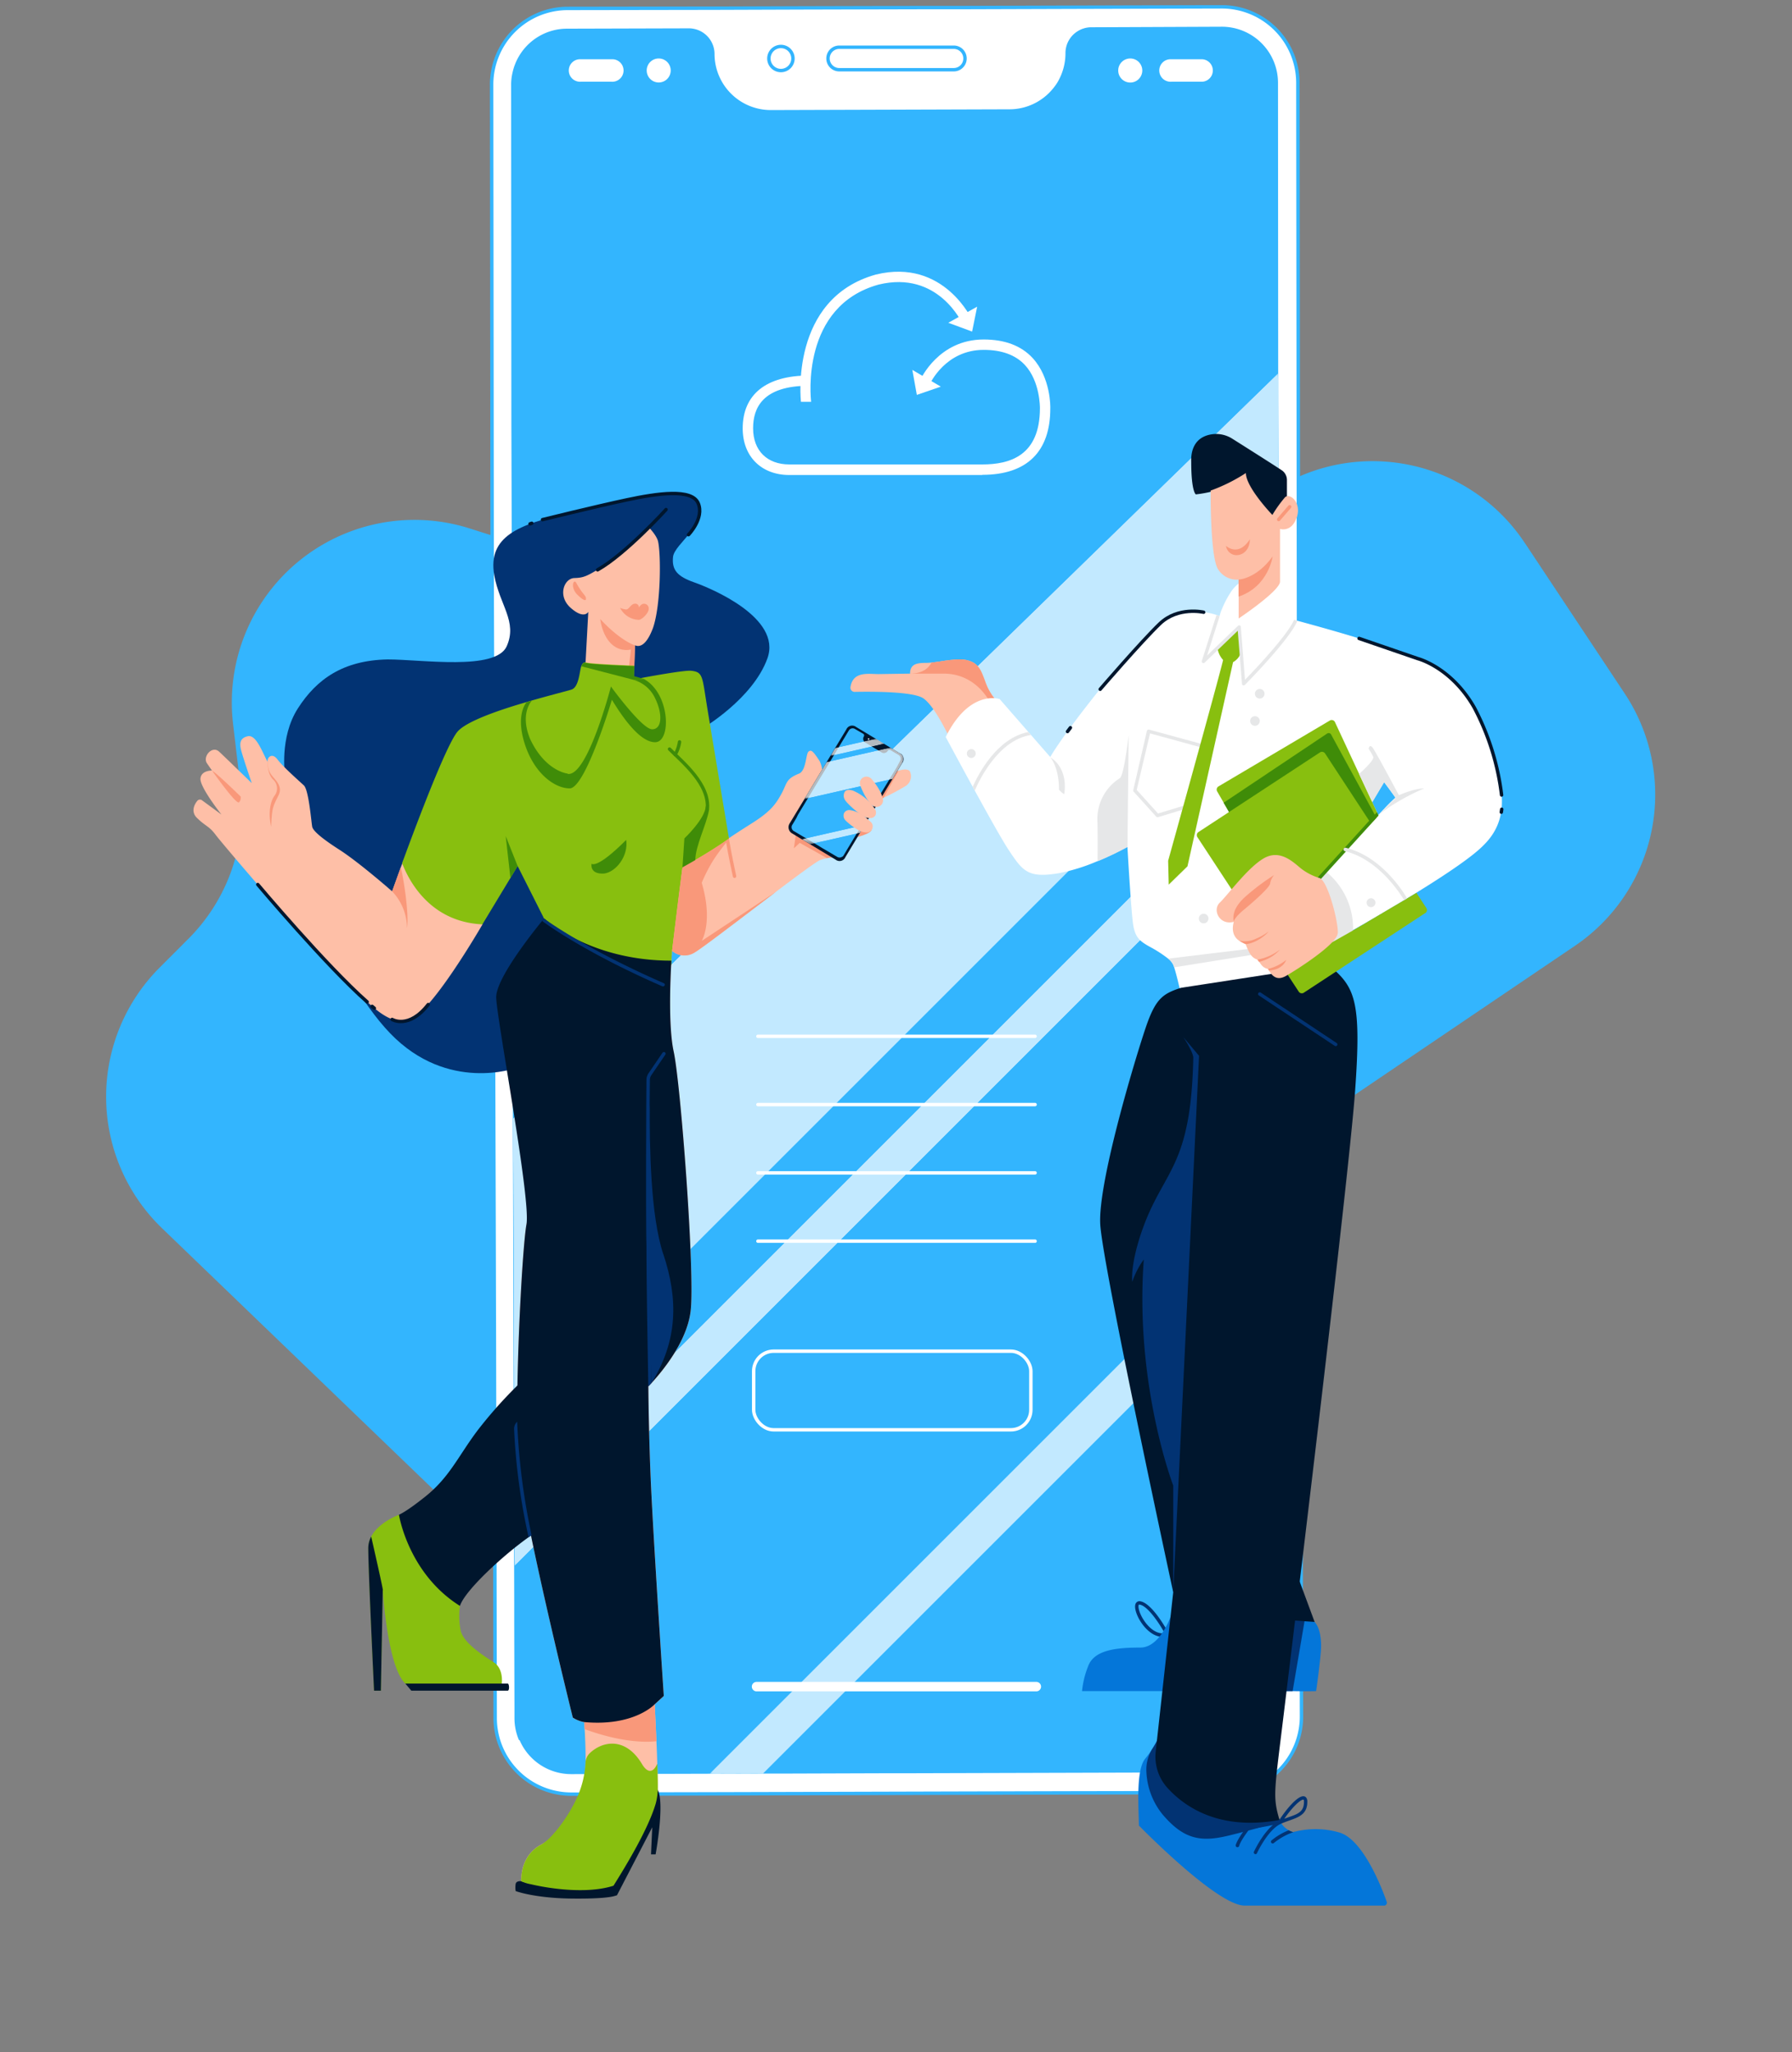 <svg xmlns="http://www.w3.org/2000/svg" xmlns:xlink="http://www.w3.org/1999/xlink" viewBox="0 0 525.54 601.94"><rect x="0" y="0" width="525.54" height="601.94" fill="#808080" stroke="none"/><defs><style>.cls-1{fill:url(#Безымянный_градиент_12);}.cls-2{fill:url(#Безымянный_градиент_4);}.cls-3{fill:url(#Безымянный_градиент_12-2);}.cls-4{fill:url(#Безымянный_градиент_12-3);}.cls-5{fill:url(#Безымянный_градиент_12-4);}.cls-6{fill:url(#Безымянный_градиент_12-5);}.cls-11,.cls-12,.cls-31,.cls-33,.cls-46,.cls-48,.cls-7{fill:none;}.cls-8{clip-path:url(#clip-path);}.cls-9{fill:#33b5fe;}.cls-10{fill:#fff;}.cls-11{stroke:#33b5fe;}.cls-11,.cls-12{stroke-miterlimit:10;}.cls-12{stroke:#fff;}.cls-12,.cls-31,.cls-33,.cls-46,.cls-48{stroke-linecap:round;}.cls-13{opacity:0.7;}.cls-14{clip-path:url(#clip-path-3);}.cls-15{clip-path:url(#clip-path-4);}.cls-16{mask:url(#mask);}.cls-17{fill:url(#Безымянный_градиент_11);}.cls-18{clip-path:url(#clip-path-5);}.cls-19{clip-path:url(#clip-path-6);}.cls-20{mask:url(#mask-2);}.cls-21{fill:url(#Безымянный_градиент_3);}.cls-22{clip-path:url(#clip-path-7);}.cls-23{clip-path:url(#clip-path-8);}.cls-24{mask:url(#mask-3);}.cls-25{fill:url(#Безымянный_градиент_11-2);}.cls-26{fill:#f9987a;}.cls-27{fill:#febfa7;}.cls-28{fill:#00162d;}.cls-29{fill:#88bf0f;}.cls-30{fill:#023373;}.cls-31{stroke:#f9987a;}.cls-31,.cls-33,.cls-46,.cls-48{stroke-linejoin:round;}.cls-32{fill:#3f8c08;}.cls-33{stroke:#3f8c08;}.cls-34{clip-path:url(#clip-path-9);}.cls-35{clip-path:url(#clip-path-10);}.cls-36{mask:url(#mask-4);}.cls-37{fill:url(#Безымянный_градиент_11-3);}.cls-38{clip-path:url(#clip-path-11);}.cls-39{clip-path:url(#clip-path-12);}.cls-40{mask:url(#mask-5);}.cls-41{fill:url(#Безымянный_градиент_11-4);}.cls-42{clip-path:url(#clip-path-13);}.cls-43{clip-path:url(#clip-path-14);}.cls-44{mask:url(#mask-6);}.cls-45{fill:url(#Безымянный_градиент_11-5);}.cls-46{stroke:#00162d;}.cls-47{fill:#0476d9;}.cls-48{stroke:#023373;}.cls-49{fill:#e6e7e8;}.cls-50{fill:#fd8c01;}</style><linearGradient id="Безымянный_градиент_12" x1="31.12" y1="558.92" x2="32.12" y2="558.92" gradientTransform="matrix(406.81, 0, 0, -406.81, -12454.62, 227809.89)" gradientUnits="userSpaceOnUse"><stop offset="0"/><stop offset="0.08" stop-color="#252525"/><stop offset="0.22" stop-color="#5e5e5e"/><stop offset="0.36" stop-color="#8f8f8f"/><stop offset="0.5" stop-color="#b8b8b8"/><stop offset="0.63" stop-color="#d7d7d7"/><stop offset="0.76" stop-color="#ededed"/><stop offset="0.89" stop-color="#fafafa"/><stop offset="1" stop-color="#fff"/></linearGradient><linearGradient id="Безымянный_градиент_4" x1="31.12" y1="558.91" x2="32.12" y2="558.91" gradientTransform="matrix(394.9, 0, 0, -394.9, -12198.48, 220976.46)" gradientUnits="userSpaceOnUse"><stop offset="0"/><stop offset="0.31"/><stop offset="0.35" stop-color="#252525"/><stop offset="0.42" stop-color="#5e5e5e"/><stop offset="0.49" stop-color="#8f8f8f"/><stop offset="0.56" stop-color="#b8b8b8"/><stop offset="0.63" stop-color="#d7d7d7"/><stop offset="0.69" stop-color="#ededed"/><stop offset="0.76" stop-color="#fafafa"/><stop offset="0.81" stop-color="#fff"/><stop offset="1" stop-color="#fff"/></linearGradient><linearGradient id="Безымянный_градиент_12-2" x1="31.12" y1="558.91" x2="32.12" y2="558.91" gradientTransform="matrix(406.81, 0, 0, -406.81, -12521.53, 227707.85)" xlink:href="#Безымянный_градиент_12"/><linearGradient id="Безымянный_градиент_12-3" x1="31.12" y1="558.91" x2="32.12" y2="558.91" gradientTransform="matrix(18.51, 0, 0, -18.51, -341.02, 10591.92)" xlink:href="#Безымянный_градиент_12"/><linearGradient id="Безымянный_градиент_12-4" x1="31.12" y1="558.91" x2="32.12" y2="558.91" gradientTransform="matrix(29.16, 0, 0, -29.16, -671.53, 16523.05)" xlink:href="#Безымянный_градиент_12"/><linearGradient id="Безымянный_градиент_12-5" x1="31.12" y1="558.91" x2="32.12" y2="558.91" gradientTransform="matrix(15.85, 0, 0, -15.85, -249.84, 9079.24)" xlink:href="#Безымянный_градиент_12"/><clipPath id="clip-path"><rect class="cls-7" x="31.12" y="1.51" width="454.29" height="557.4"/></clipPath><clipPath id="clip-path-3"><rect class="cls-7" x="208.08" y="352.79" width="167.51" height="167.47"/></clipPath><clipPath id="clip-path-4"><polygon class="cls-7" points="375.59 368.41 375.59 368.42 223.79 520.21 208.08 520.26 375.55 352.79 375.59 368.41"/></clipPath><mask id="mask" x="126.43" y="271.12" width="330.82" height="330.82" maskUnits="userSpaceOnUse"><rect class="cls-1" x="174.14" y="318.84" width="235.39" height="235.39" transform="translate(-208.58 277.44) rotate(-38.6)"/></mask><linearGradient id="Безымянный_градиент_11" x1="31.12" y1="558.92" x2="32.12" y2="558.92" gradientTransform="matrix(406.81, 0, 0, -406.81, -12454.62, 227809.89)" gradientUnits="userSpaceOnUse"><stop offset="0" stop-color="#fff"/><stop offset="1" stop-color="#fff"/></linearGradient><clipPath id="clip-path-5"><rect class="cls-7" x="150.47" y="109.51" width="224.6" height="308.62"/></clipPath><clipPath id="clip-path-6"><polygon class="cls-7" points="375.07 193.83 150.78 418.12 150.67 378.63 150.47 328.08 374.8 109.51 374.86 115.56 374.85 117.57 374.99 161.74 375.01 172.05 375.03 176 375.07 193.83"/></clipPath><mask id="mask-2" x="0" y="0" width="525.54" height="527.63" maskUnits="userSpaceOnUse"><rect class="cls-2" x="78.74" y="73.16" width="368.07" height="381.31" transform="translate(-107.18 221.57) rotate(-38.6)"/></mask><linearGradient id="Безымянный_градиент_3" x1="31.12" y1="558.91" x2="32.12" y2="558.91" gradientTransform="matrix(394.9, 0, 0, -394.9, -12198.48, 220976.46)" gradientUnits="userSpaceOnUse"><stop offset="0" stop-color="#fff"/><stop offset="0.31" stop-color="#fff"/><stop offset="0.81" stop-color="#fff"/><stop offset="1" stop-color="#fff"/></linearGradient><clipPath id="clip-path-7"><rect class="cls-7" x="150.86" y="219.4" width="224.34" height="239.91"/></clipPath><clipPath id="clip-path-8"><polygon class="cls-7" points="375.2 235.01 150.9 459.31 150.86 443.69 375.15 219.4 375.2 234.83 375.2 235.01"/></clipPath><mask id="mask-3" x="33.89" y="110.02" width="458.29" height="458.67" maskUnits="userSpaceOnUse"><rect class="cls-3" x="100.53" y="175.63" width="325" height="327.46" transform="translate(-154.25 238.24) rotate(-38.6)"/></mask><linearGradient id="Безымянный_градиент_11-2" x1="31.12" y1="558.91" x2="32.12" y2="558.91" gradientTransform="matrix(406.81, 0, 0, -406.81, -12521.53, 227707.85)" xlink:href="#Безымянный_градиент_11"/><clipPath id="clip-path-9"><rect class="cls-7" x="235.13" y="241.92" width="18.51" height="5.7"/></clipPath><clipPath id="clip-path-10"><polygon class="cls-7" points="252.22 244.28 237.58 247.62 235.13 246.15 253.65 241.92 252.22 244.28"/></clipPath><mask id="mask-4" x="235.13" y="241.92" width="18.51" height="5.7" maskUnits="userSpaceOnUse"><rect class="cls-4" x="235.13" y="241.92" width="18.51" height="5.7"/></mask><linearGradient id="Безымянный_градиент_11-3" x1="31.12" y1="558.91" x2="32.12" y2="558.91" gradientTransform="matrix(18.51, 0, 0, -18.51, -341.02, 10591.92)" xlink:href="#Безымянный_градиент_11"/><clipPath id="clip-path-11"><rect class="cls-7" x="235.89" y="219.23" width="29.16" height="15.14"/></clipPath><clipPath id="clip-path-12"><path class="cls-7" d="M261.77,228.46l-25.88,5.91.51-.84,6-10,18.73-4.27,2.74,1.65c1.44.91,1.3,1.87.7,2.86Z"/></clipPath><mask id="mask-5" x="235.89" y="219.23" width="29.47" height="15.14" maskUnits="userSpaceOnUse"><rect class="cls-5" x="235.89" y="219.23" width="29.47" height="15.14"/></mask><linearGradient id="Безымянный_градиент_11-4" x1="31.12" y1="558.91" x2="32.12" y2="558.91" gradientTransform="matrix(29.16, 0, 0, -29.16, -671.53, 16523.05)" xlink:href="#Безымянный_градиент_11"/><clipPath id="clip-path-13"><rect class="cls-7" x="243.51" y="216.65" width="15.85" height="5.09"/></clipPath><clipPath id="clip-path-14"><polygon class="cls-7" points="259.36 218.13 243.51 221.75 244.93 219.39 256.92 216.65 259.36 218.13"/></clipPath><mask id="mask-6" x="243.51" y="216.65" width="15.85" height="5.09" maskUnits="userSpaceOnUse"><rect class="cls-6" x="243.51" y="216.65" width="15.85" height="5.09"/></mask><linearGradient id="Безымянный_градиент_11-5" x1="31.12" y1="558.91" x2="32.12" y2="558.91" gradientTransform="matrix(15.85, 0, 0, -15.85, -249.84, 9079.24)" xlink:href="#Безымянный_градиент_11"/></defs><title>Ресурс 1</title><g id="Слой_2" data-name="Слой 2"><g id="Слой_1-2" data-name="Слой 1"><g class="cls-8"><g class="cls-8"><path class="cls-9" d="M447.15,159.19l29.33,44.22a53.57,53.57,0,0,1-14.6,74L204,452a53.57,53.57,0,0,1-67.18-5.76L47.54,360.26a53.56,53.56,0,0,1-.76-76.43l8.51-8.52A53.59,53.59,0,0,0,70.58,231.2l-2.23-18.91A53.56,53.56,0,0,1,137.77,155l123.55,39.28a53.57,53.57,0,0,0,45.88-6.43l65.68-43.64a53.55,53.55,0,0,1,74.27,15"/><path class="cls-10" d="M381.69,503.53a22.34,22.34,0,0,1-22.33,22.36l-44.84.08-35.35.09-72.19.2-39.35.07a22.33,22.33,0,0,1-22.41-22.26l-.08-40.54L145,397.74l-.09-34-.18-59.23-.16-57.31-.09-34.51-.14-43-.16-144.8A22.34,22.34,0,0,1,166.47,2.59l42.88-.07,26.28-.1L271,2.33l11,0,34.82-.11,41.38-.08a22.34,22.34,0,0,1,22.41,22.26l.18,156.13.09,34L381,228.4l.05,11.41.22,78.07v0l.09,34.51.1,32Z"/><path class="cls-11" d="M381.69,503.41a22.33,22.33,0,0,1-22.33,22.36l-44.84.08-35.35.09-72.19.2-39.35.08A22.34,22.34,0,0,1,145.22,504l-.08-40.53L145,397.63l-.09-34-.18-59.23-.16-57.3-.09-34.52-.14-43-.16-144.79A22.35,22.35,0,0,1,166.47,2.47l42.88-.07,26.28-.09L271,2.22l11,0,34.82-.11L358.22,2a22.33,22.33,0,0,1,22.41,22.25l.18,156.14.09,34,.05,13.89L381,239.7l.22,78.07v0l.09,34.52.1,32Z"/><path class="cls-9" d="M152.37,510.35a16.47,16.47,0,0,0,15.19,10l59.25-.17h5.35l27.28-.09,5.87,0h.52l93.72-.27A16.47,16.47,0,0,0,376,503.3v-6.85l-.07-22.81,0-12.54L375.81,444l0-9.47-.59-199.65-.12-36.57L375,176l0-3.95,0-10.32-.14-44.16v-2l-.06-91.29A16.47,16.47,0,0,0,358.28,7.84L320.17,8H320a7.58,7.58,0,0,0-1.86.24l-.64.2a7.44,7.44,0,0,0-1.18.55,7.54,7.54,0,0,0-3.85,6.6,16.58,16.58,0,0,1-1.32,6.52,17.82,17.82,0,0,1-1,2A15.46,15.46,0,0,1,308.79,26a16.46,16.46,0,0,1-12.72,6.06l-70,.22a16.49,16.49,0,0,1-16.52-16.43A7.54,7.54,0,0,0,202,8.31l-35.68.1a17.09,17.09,0,0,0-1.75.09,16.4,16.4,0,0,0-14.27,12.84,15.26,15.26,0,0,0-.4,3.59l.07,98.88.06,18.57.07,24.23,0,10,0,7a.12.12,0,0,1,0,.08v5.44l.06,18.65,0,8,0,13.28,0,6.09v3l.12,40.88v0l.08,29v0l.19,70.46.26,91.12v6.59l.07,24.83V504a16.28,16.28,0,0,0,1.33,6.4"/><path class="cls-10" d="M222,496.07H303.8a1.39,1.39,0,1,0,0-2.77H222a1.39,1.39,0,1,0,0,2.77"/><path class="cls-10" d="M170.29,17.38h9.1a3.3,3.3,0,1,1,0,6.59h-9.1a3.3,3.3,0,1,1,0-6.59"/><path class="cls-10" d="M343.46,17.38h9.11a3.3,3.3,0,0,1,0,6.59h-9.11a3.3,3.3,0,1,1,0-6.59"/><path class="cls-11" d="M246.13,13.85h33.58a3.3,3.3,0,1,1,0,6.6H246.13a3.3,3.3,0,1,1,0-6.6Z"/><path class="cls-10" d="M196.7,20.68a3.52,3.52,0,1,1-3.52-3.53,3.52,3.52,0,0,1,3.52,3.53"/><path class="cls-10" d="M335,20.68a3.53,3.53,0,1,1-3.52-3.53A3.53,3.53,0,0,1,335,20.68"/><path class="cls-11" d="M232.55,17.15A3.53,3.53,0,1,1,229,13.63,3.53,3.53,0,0,1,232.55,17.15Z"/><line class="cls-12" x1="222.27" y1="303.95" x2="303.56" y2="303.95"/><line class="cls-12" x1="222.27" y1="323.97" x2="303.56" y2="323.97"/><line class="cls-12" x1="222.27" y1="344" x2="303.56" y2="344"/><line class="cls-12" x1="222.27" y1="364.03" x2="303.56" y2="364.03"/><rect class="cls-12" x="221.03" y="396.3" width="81.29" height="23.06" rx="5.86"/><g class="cls-13"><g class="cls-14"><g class="cls-15"><g class="cls-16"><rect class="cls-17" x="174.14" y="318.84" width="235.39" height="235.39" transform="translate(-208.58 277.44) rotate(-38.6)"/></g></g></g></g><g class="cls-13"><g class="cls-18"><g class="cls-19"><g class="cls-20"><rect class="cls-21" x="78.74" y="73.16" width="368.07" height="381.31" transform="translate(-107.18 221.57) rotate(-38.6)"/></g></g></g></g><g class="cls-13"><g class="cls-22"><g class="cls-23"><g class="cls-24"><rect class="cls-25" x="100.53" y="175.63" width="325" height="327.46" transform="translate(-154.25 238.24) rotate(-38.6)"/></g></g></g></g><path class="cls-26" d="M249.75,245.9s5.1-1,5.82-2.37-3.92-2.4-3.92-2.4-4.68,4.8-1.9,4.77"/><path class="cls-27" d="M265.7,230.47a68.86,68.86,0,0,1-6.58,3.52c-.45.21-.9.39-1.32.55a10.11,10.11,0,0,1-1.7.51c-2.82.5-.23-6.8,1.89-7.31l1.13-.28c1.62-.43,2.88-.84,2.88-.84a12.59,12.59,0,0,1,1.54-.58c1.15-.36,2.63-.61,3.27.15a3.36,3.36,0,0,1-1.11,4.28"/><path class="cls-26" d="M263.54,226l-4.42,8c-.45.21-.9.39-1.32.55l-1.41-1.48,2.73-5.6c1.62-.43,2.88-.84,2.88-.84a12.59,12.59,0,0,1,1.54-.58"/><path class="cls-28" d="M152.85,551.75s-1.42-.17-1.62.78a6.67,6.67,0,0,0,0,2.12s5.27,2,15.88,2.19c7.74.12,11.33-.31,12.73-.64.46-.11,1.1-.32,1.1-.32l10.34-19.94-.36,7.94,1.35,0s2.7-14.72.65-18.91-39.44,25.08-40.07,26.74"/><path class="cls-29" d="M147.15,493.79s-22.27.79-28.27,0c-5.22-4.78-6.63-27.37-6.63-27.37l-.55,29.45h-2S108,460.69,108,454.09a7.3,7.3,0,0,1,.86-3.41c2.26-4.3,8.18-6.4,8.18-6.4,3.16-.29,8.81,3.09,8.81,3.09L134.88,471a22.29,22.29,0,0,0,.19,7.1c.73,3.76,6.73,7.5,9.73,9.45s2.35,6.23,2.35,6.23"/><path class="cls-30" d="M83.61,227.47s-1.77-11.09,3.74-19.69,13.28-14.11,26.32-14.37c10.07,0,31.7,3.38,34.93-3.86s-2.1-12.08-3.65-20.85c-2-11.48,7.43-14.87,21.27-18.1s35.49-9,38.56-3-7,11.88-7.4,15.73,1.26,5.74,6.21,7.48,25.73,10.38,21.48,22.26-19,20.53-19,20.53L151.43,313.2s-20.1,7.42-37-10.12-31-58.11-31-58.11Z"/><path class="cls-27" d="M244.19,251.53a5.2,5.2,0,0,0-1.65.16,15.88,15.88,0,0,0-2,.56c-1,.35-6.45,4.39-12.91,9.26h0c-9.85,7.44-22,16.82-24.18,18a5.55,5.55,0,0,1-6.36-.63l0,0s-.08,1.1-.19,2.92q0,.57-.06,1.23c-.34,6.41-.72,18.7.74,25.44,2.05,9.4,6.22,64.49,5,75.85s-12.42,22.31-12.42,22.31,0,10.45.67,26.68,3.86,64.11,3.86,64.11l-.18.16L192,499.86s.27,5.09.51,10.84c.1,2.18.19,4.45.25,6.57.09,2.65.15,5.07.15,6.79,0,6.78-8.67,21.67-13,28.6-9.31,3-23.5.28-27.07-.91,0-5.53,2.59-9,5.81-10.7s9.3-6.92,11.68-12.45c1.12-2.61,1.41-8,1.4-13,0-3.35-.15-6.48-.27-8.45-.07-1.29-.13-2.07-.13-2.07a9.46,9.46,0,0,1-1.08-.27,8.39,8.39,0,0,1-2.26-1S153.83,446.69,152.21,430s.84-63.49,2.18-70.87,16.42-56.37,16.28-62.65c-.1-4.38-4.88-14.49-.7-19.87,1-1.29-7.19-5.33-9.09-6.62a13.45,13.45,0,0,0-1.3-.6l-.06-.12-.46-25.15-26.76,9.63s9.34,17.14,9.2,17.38c-1.71,2.93-13.55,23-19.88,27.07-6.83,4.42-13.2-3.9-21-11.13s-35.35-39.49-37.36-42.19-2.87-2.41-5.51-5c-1.87-1.83-.71-4,.12-5a1,1,0,0,1,1.34-.18l5.73,4.2c-.37-.47-6.36-8.1-6.15-10.55S62.18,226,62.18,226s-.17-.21-1.49-2.14,1.49-5.27,3.54-3.43c1,.9,9.6,9.25,9.6,9.25s-2.61-7.64-3.14-9.75-.17-3.52,2-4c2.38-.5,4.11,4.32,5.79,7.56-.22-1.25,1.25-2.92,2.89-.75s6.25,6.22,7.74,7.61,2.22,11.24,2.47,12.21,2.07,2.89,7.92,6.64S115,261.43,115,261.43s.67-1.88,1.76-4.9l1.21-3.31c4.52-12.36,33.28-10.25,36.54-14.09,4.56-5.37,35.41-13.4,37.61-14.18S175,201.87,175.55,200.48c.39-1-4.17-6.16-3.94-6.12l.11,0h0l.81-14.91s-1.19,2.35-5.16-1.16-1.93-8.67,1.08-8.75,4-.69,9.4-4.08,12.29-10.94,12.29-10.94,2.39,2.39,2.85,4.27c.86,3.74.87,18.44-1.46,25.31-2.3,6.23-4.6,5.42-5.19,5.22l-.13-.05-.19,6-2.79,11.13,5.6.74s9.79-2.2,11.87-.36c3.74,3.55,1.77,2.73,2.07,5s11,34.07,11,34.07h0c.16-.11,1.52-1.09,6.68-4.35,5.51-3.48,7-5.54,8.72-8.68s1.18-4.27,5-5.86c2.3-.7,2.11-5.83,2.95-6.52s1.41,0,3.23,2.74a7.84,7.84,0,0,1,.79,4.09c0,.43-.07.83-.12,1.22a26.9,26.9,0,0,1-1.21,5.3v0a36.53,36.53,0,0,1-4.53,9.57c-.1.14-.17.25-.22.31a.18.18,0,0,0-.05.07l0,0-.37,1.81Z"/><path class="cls-26" d="M186.23,189.31l-.18,6L184,199.18s1.09-8.67,1-8.67-5,1.4-7.78-4.7a14.74,14.74,0,0,1-1.18-4.25c3.25,3.55,7.07,6.58,10.19,7.75"/><path class="cls-31" d="M215.42,257c-1.46-6.84-1.65-8.15-2.23-11.44"/><path class="cls-26" d="M192,499.86s.27,5.09.51,10.84c-8.32.87-17.9-2.37-21.05-3.55-.07-1.29-.13-2.07-.13-2.07a9.46,9.46,0,0,1-1.08-.27c.78-8.59,21.74-9,21.74-9s1.08.69,2.49,1.77Z"/><path class="cls-29" d="M213.77,245.9c-1.53,1.62-13.4,8.46-13.62,8.46l-3.05,24.53,0,0s-.08,1.1-.19,2.92q0,.57-.06,1.23L182,288.27l-22.43-18.85L151.8,254a.11.11,0,0,0,0,0l-2.11,3.51-8,13.24-.21.36c-15.33-.7-21.58-12.79-23.55-17.94,4.52-12.36,13-34.73,16.24-38.57,2.43-2.86,11.14-6,19.08-8.34l.49-.15,1.16-.34c6.3-1.85,11.79-3.19,12.74-3.53,2.2-.77,2.31-5.5,2.85-6.89,0-.1.07-.18.11-.26s.07-.14.11-.2c.28-.48.58-.59.77-.59h.11l.11,0h0l.07,0c1.8.49,14.23.93,14.23.93l-.09,3,0,.52v.5H186s14.42-2.8,16.79-2.51c3.33.41,3.14,1.55,4.5,10.08.35,2.22,6.48,39,6.48,39"/><path class="cls-26" d="M181.85,178.28a6.39,6.39,0,0,0,5.47,3.52c.93,0,2.92-2,2.92-3.17a1.37,1.37,0,0,0-1.76-1.49,2.3,2.3,0,0,0-1.14,1.09,1,1,0,0,0-1.11-1.16c-1.21,0-1.76,1.69-2.56,1.69a5.28,5.28,0,0,1-1.82-.48"/><path class="cls-28" d="M190.14,406.62s.07,12.16.67,26.68c.67,16.23,3.86,64.11,3.86,64.11L192,499.86s-6,6.56-20.67,5.22a9.09,9.09,0,0,1-3.34-1.31S153.83,446.69,152.21,430s.84-63.49,2.18-70.87-8.73-60.28-8.87-66.56,14.06-23.18,14.06-23.18c.36.19,13.27,12.37,37.31,12.37-.34,5.93-.88,19.47.68,26.67,2.05,9.4,6.22,64.49,5,75.85-1,9.46-9,18.64-11.58,21.44-.53.56-.84.87-.84.87"/><path class="cls-30" d="M190.59,316.73c-.09,7.36-.33,41.52-.12,47.77,0,12,.61,34,.51,41.25-.53.56-.84.87-.84.87s-.55-27.66-.55-41.26c-.21-6.26-.09-41.28,0-48.65a3.47,3.47,0,0,1,.62-1.94l4.08-6a.5.5,0,0,1,.7-.13.51.51,0,0,1,.13.69l-4.09,6a2.52,2.52,0,0,0-.44,1.4"/><path class="cls-30" d="M194.93,289a.49.49,0,0,1-.46.3.65.65,0,0,1-.19,0C170.43,278.89,159,270.11,159,270.11l.57-.69S171,278,194.67,288.37a.49.49,0,0,1,.26.66"/><path class="cls-28" d="M155.9,450.25l-.2.15-.68.47c-7.29,5.17-18.58,15.47-20.14,20.14-15.2-9.54-17.88-26.73-17.88-26.73s2-.8,7-4.76c7.72-5.89,10.2-12.2,16.07-20a129.06,129.06,0,0,1,10.46-11.95c.34-.35.66-.66,1-1,2.34-2.28,3.72-3.38,3.72-3.38s7.57,41.41.67,47.05"/><path class="cls-30" d="M155.9,450.25l-.2.15-.68.47a184.07,184.07,0,0,1-4.25-31.61,2.9,2.9,0,0,1,.9-2.27h0a193.27,193.27,0,0,0,4.23,33.27"/><path class="cls-32" d="M151.8,254a.11.11,0,0,0,0,0l-2.11,3.51-1.38-12.29Z"/><path class="cls-32" d="M173.49,253.34s1.5,1.71,10.15-7c.71,4.65-2.93,9.39-6.46,9.87-4.38.27-3.69-2.87-3.69-2.87"/><path class="cls-32" d="M200.15,254.36l.56-8.46s6.1-5.73,6.29-9.52c.07.94,1.05.08.92,1.22-.7,4.22-4,10.53-4,14.66,0,5.11-3.89,4-3.77,2.1"/><path class="cls-26" d="M227.64,261.52c-9.85,7.44-22,16.82-24.18,18a5.55,5.55,0,0,1-6.36-.63l0,0s2.07-17.82,3.07-24.51a147.37,147.37,0,0,0,13.62-8.46c-2.26,3.37-4.83,5.57-8,13,3.42,11.52,0,17.05,0,17.05Z"/><path class="cls-33" d="M196.35,219.7c3.74,3.79,11.94,10.34,11.08,17.78"/><path class="cls-26" d="M119.35,272.14A15.63,15.63,0,0,0,115,261.43l2.52-7c.72,2.44,2.5,13.6,1.85,17.67"/><path class="cls-26" d="M78.51,223.5s-.17,3.39,1.56,5.12a3.52,3.52,0,0,1,.45,4.76c-.8,1-2.11,4.12-1,9.1.23-5.37.41-5.7,2.15-9.19.75-1.52.5-2.78-.67-4.31s-2.54-2.39-2.44-5.48"/><path class="cls-32" d="M171.62,194.37l-.12,0c-.25,0-.57.13-.88.79,0,.08-.07.16-.11.26l15.42,4,2.92-.3Z"/><path class="cls-32" d="M166.5,226.9s-6.53-.63-11-10.09c-3.19-7.62.49-11.31.49-11.31l-1.54.45s-3.37,3.49-.54,12.28,8.88,13,13.17,13,11.35-22.53,12.37-26c2.34,3.82,7.82,12.46,12.67,12.46s4.43-14.36-3.31-18.55l-2.93.3a9.84,9.84,0,0,1,6.24,5.36c2.23,4.53,2.09,9.1-.87,9.1s-12.08-12.54-12.08-12.54-6.87,26.59-12.71,25.62"/><path class="cls-32" d="M186,195.35l-.09,3,0,.52-14.49-4,.37-.42c1.8.49,14.23.93,14.23.93"/><path class="cls-26" d="M168.93,170.83a22.56,22.56,0,0,0,1.91,3c1,1.22,1,1.26,1,1.91,0,.3-.43.76-2.52-1.32s-1.18-4.7-.37-3.56"/><path class="cls-26" d="M62.18,226s7.25,10.33,7.94,9.29a2,2,0,0,0,.45-1.67S63.82,227,62.18,226"/><path class="cls-28" d="M118.88,493.79l1.74,2.08H148.9c.57,0,.46-2.05,0-2.08H119c-.1,0-.15-.07-.08,0"/><path class="cls-28" d="M112.25,466.42l-.55,29.45h-2S108,460.69,108,454.09a7.3,7.3,0,0,1,.86-3.41c.77,3.39,3.41,15,3.43,15.74"/><path class="cls-29" d="M192.92,524.06a18.29,18.29,0,0,1-.58,4.79c-2.2,7.63-8.86,18.54-12.42,24.23-7.62,2.46-18.55.91-24.21-.43a11.11,11.11,0,0,1-2.86-.9c0-5.53,2.59-9,5.81-10.7s8.32-8.6,10.7-14.13a28,28,0,0,0,2.35-9.94,4.14,4.14,0,0,1,1.28-2.8c3.76-3.58,10.55-4.82,15.36,3.33,1.27,2.08,3,3,4.42-.24.09,2.65.15,5.07.15,6.79"/><path class="cls-33" d="M199.29,217.61a10.67,10.67,0,0,1-1.28,3.71"/><path class="cls-26" d="M244.19,251.53a5.2,5.2,0,0,0-1.65.16l-8-4.48-1.72,1.6,1.36-9.47c2.7-1.55,6.06-7.17,6.89-10.81a26.9,26.9,0,0,1-1.21,5.3v0a36.53,36.53,0,0,1-4.53,9.57c-.1.14-.17.25-.22.31a.23.23,0,0,0-.05.07l0,0-.37,1.81Z"/><path class="cls-28" d="M247.91,251.43a1.85,1.85,0,0,1-2.85.7l-7.48-4.51-2.45-1.47-2.87-1.74a2.08,2.08,0,0,1-.71-2.85l4.85-8,6-10,1.06-1.75,1.42-2.36,3.33-5.52a1.86,1.86,0,0,1,2.86-.71l5.79,3.49,2.45,1.48,1.82,1.1,2.74,1.65a1.83,1.83,0,0,1,.7,2.86l-2.85,4.72-8.12,13.46-1.43,2.36Z"/><path class="cls-9" d="M247,251.26a1.32,1.32,0,0,1-1.45.07L241.6,249l-.21-.12-.15-.09h0l-1.85-1.12-.4-.24,0,0-6.21-3.69a1.31,1.31,0,0,1-.44-1.8l0,0,.26-.42.93-1.55L234,239l.7-1.16.39-.65,8.21-13.59,1.5-2.49.91-1.52.17-.27.42-.7,1.82-3,.08-.14.74-1.23a1.31,1.31,0,0,1,1.8-.44l2.42,1.41h0l.12.09,0,0a.24.24,0,0,1,.06.09.6.6,0,0,1,0,.61,1.21,1.21,0,0,0-.18.5,1,1,0,0,0,0,.17,1.15,1.15,0,0,0,0,.19,1.21,1.21,0,0,0,.22.55,1.24,1.24,0,0,0,.4.39l4.77,2.87a1.28,1.28,0,0,0,1.32,0,1.32,1.32,0,0,0,.48-.46.52.52,0,0,1,.17-.19.61.61,0,0,1,.65,0l2.33,1.38.12.08a1.31,1.31,0,0,1,.45,1.46,1.51,1.51,0,0,1-.12.26L263,225l-.76,1.26-1,1.65-.41.68-.29.48h0l-.22.37-.77,1.27-.33.54-.55.91-.25.41-.12.21-1.68,2.78h0l-1.19,2h0l-2.9,4.8-3.74,6.2-.08.13h0l-.19.32-1,1.69-.12.19a1.16,1.16,0,0,1-.35.38"/><g class="cls-13"><g class="cls-34"><g class="cls-35"><g class="cls-36"><rect class="cls-37" x="235.13" y="241.92" width="18.51" height="5.7"/></g></g></g></g><g class="cls-13"><g class="cls-38"><g class="cls-39"><g class="cls-40"><rect class="cls-41" x="235.89" y="219.23" width="29.47" height="15.14"/></g></g></g></g><path class="cls-10" d="M254.91,216.88a.21.21,0,0,1-.3.06.22.22,0,0,1-.06-.29.21.21,0,0,1,.29-.07.22.22,0,0,1,.07.3"/><g class="cls-13"><g class="cls-42"><g class="cls-43"><g class="cls-44"><rect class="cls-45" x="243.51" y="216.65" width="15.85" height="5.09"/></g></g></g></g><path class="cls-27" d="M247.57,238.41a1.92,1.92,0,0,0,.33,2.14c.66.72,3.79,3.46,5.9,3.59a1.79,1.79,0,0,0,1.51-3.12c-.82-.69-2.89-2.93-5.89-3.39a1.72,1.72,0,0,0-1.85.78"/><path class="cls-27" d="M247.73,232.26a2.32,2.32,0,0,0,.17,2.5c.52.83,4.41,4.62,6.47,5.11s3-1,2.32-2.43a14.27,14.27,0,0,0-6.55-5.55c-1.23-.36-2-.26-2.41.37"/><path class="cls-27" d="M253,228.12a1.83,1.83,0,0,0-.73,2.08c.22,1,2.07,5.07,3.85,6.21a1.9,1.9,0,0,0,2.85-1.77c-.19-1.55-1.41-3.93-3.46-6.27a2,2,0,0,0-2.51-.25"/><path class="cls-30" d="M190.57,323.66l.13-7.62s-.09,3-.13,7.62"/><path class="cls-30" d="M194.52,367.85c-3.79-11.47-4-31.45-4-44.19L190,337V360.9l1,44.85c7.89-12.65,7.88-24.79,3.54-37.9"/><path class="cls-46" d="M195.33,149.45s-11.77,13-20.08,17.69"/><path class="cls-46" d="M201.92,156.83s4.68-4.81,2.85-9.21-11.89-2.94-21-1-24.67,5.79-24.67,5.79"/><line class="cls-46" x1="155.95" y1="153.47" x2="155.44" y2="153.65"/><path class="cls-46" d="M115,299s4.85,3,10.58-4.37"/><path class="cls-46" d="M75.6,259.43s20.15,23.93,32.08,34.43"/><line class="cls-46" x1="109.13" y1="295.16" x2="109.79" y2="295.72"/><path class="cls-30" d="M341,480.1c-2.84,0-5.32-2.47-6.75-4.9-1.06-1.8-1.8-4.07-1.07-5.08a1.24,1.24,0,0,1,1.38-.44c3.42.74,7.6,8.33,7.78,8.66l-.88.48c-1.14-2.09-4.64-7.63-7.11-8.16-.28-.07-.34,0-.36,0-.28.39-.05,2,1.12,4,1.37,2.32,3.74,4.68,6.34,4.38l.12,1a3.64,3.64,0,0,1-.57,0"/><path class="cls-47" d="M386.05,496s-2.68.1-7,0c-.88,0-61.72,0-61.72,0a26.41,26.41,0,0,1,1.76-7.22c1.72-4.9,8.38-5.55,15.33-5.55s10.21-12.88,10.21-12.88l2.42,3.76s21.71-.3,32.1.18c1.42.07,2.64.15,3.55.24a6.54,6.54,0,0,1,1.74.34c2.44,1.24,3,5,3,7.91s-1.41,13.06-1.47,13.22"/><path class="cls-47" d="M405.88,558.91H365c-8.12,0-31-23.49-31-23.49,0-4.37-1-16.08,1.83-19.58l.42-.52a28.61,28.61,0,0,0,3.72-6.09S373.4,529,375.24,533.79a4.44,4.44,0,0,0,.24.49,6,6,0,0,0,2.49,2.53h0a4.87,4.87,0,0,0,1.34.54,6,6,0,0,1,.61-.18l.07,0a24.92,24.92,0,0,1,12.9.33c6.92,2.13,12.33,16.15,13.79,20.28a.86.86,0,0,1-.81,1.15"/><path class="cls-30" d="M382.74,474.56,379.09,496c-.88,0-1.83,0-2.85,0l-2.4-13.14,5.35-8.57c1.42.07,2.64.15,3.55.24"/><path class="cls-30" d="M375.48,534.28c-2.1.63-8.38,2.44-15.09,4.08-8.24,2-13.24,1.17-19.53-6.29a21.27,21.27,0,0,1-4.65-12.31,11.51,11.51,0,0,1,1.83-7,25.3,25.3,0,0,0,1.93-3.55S373.4,529,375.24,533.79a4.44,4.44,0,0,0,.24.49"/><path class="cls-28" d="M374.14,285s-20.22,2.38-26.55,4.33-8.52,3-11.6,12.1-14.05,45.45-13.32,57.71S344.07,467,344.07,467l-5.13,46.68a13.66,13.66,0,0,0,3.36,10.62c5,5.54,15.15,12.75,32.94,9.5-2-6.81-1.54-8.19,1.06-29.54s19.3-159,21.12-184.42.1-30-6.76-35.95c-6.21-1.09-16.52,1.13-16.52,1.13"/><path class="cls-30" d="M346.88,304l4.77,5.67L344.07,467V435.7s-11.34-29.53-8.63-66.3a24.56,24.56,0,0,0-3.38,6.55c-.4-4.76,1.72-12.82,4.66-19.63,5.87-13.59,12.61-16.51,13.23-45.92.16-1.7-3.07-6.45-3.07-6.45"/><line class="cls-48" x1="369.45" y1="291.54" x2="391.73" y2="306.34"/><path class="cls-30" d="M368.2,543.82a.54.54,0,0,1-.21-.05.51.51,0,0,1-.25-.66c.12-.25,2.4-5.15,5.57-7.85a62.46,62.46,0,0,1-6.83,1.14c-.55.72-2.67,3.53-3.07,5a.5.5,0,0,1-1-.26c.51-1.86,3.26-5.36,3.38-5.51a.5.5,0,0,1,.36-.19,67.26,67.26,0,0,0,9-1.58c1.92-3,5.49-7.41,7.32-7,.29.07.81.32.92,1.26.15,3.91-2.35,4.8-5.25,5.83-.78.28-1.58.56-2.42.93-3.83,1.66-7.06,8.59-7.09,8.65a.49.49,0,0,1-.45.3m14-16c-.84,0-3.29,2.34-5.54,5.61l1.19-.43c2.93-1,4.7-1.67,4.58-4.82,0-.18-.08-.34-.15-.35h-.08"/><path class="cls-30" d="M379.93,537.17a18.59,18.59,0,0,0-6.35,3.39.55.55,0,0,1-.34.13.54.54,0,0,1-.37-.16.51.51,0,0,1,0-.71,18.43,18.43,0,0,1,5.07-3h0a4.87,4.87,0,0,0,1.34.54,6,6,0,0,1,.61-.18"/><polygon class="cls-28" points="379.56 475.3 385.54 475.71 381.07 463.63 379.56 475.3"/><path class="cls-27" d="M292,205.3l-1.37,1.18-12,10.31s-4.21-9.38-7.8-11.94c-3-2.15-16.19-2-20.29-1.92a1.24,1.24,0,0,1-1.1-1.55c.81-4.58,5.29-3.67,8.22-3.67l9.24-.14c0-2.87,2.06-3.15,4.76-3.15a14.88,14.88,0,0,0,1.57-.1c.72-.07,1.5-.18,2.31-.29a46.2,46.2,0,0,1,5.36-.63c.32,0,.62,0,.88,0a.2.2,0,0,1,.11,0,9.16,9.16,0,0,1,2.3.39h0l.58.21c2.43,1,3.13,3.13,4,5.4.08.24.17.48.26.72a16.72,16.72,0,0,0,3,5.18"/><path class="cls-26" d="M292,205.3l-1.37,1.18c-1.26-2.47-5.36-8.91-13.93-8.91h-9.82c3.13,0,5.19-1.16,6.33-3.25.72-.07,1.5-.18,2.31-.29a46.2,46.2,0,0,1,5.36-.63c.08,0,.46,0,1,0a9.16,9.16,0,0,1,2.3.39h0l.58.21c2.43,1,3.13,3.13,4,5.4.08.24.17.48.26.72a16.72,16.72,0,0,0,3,5.18"/><path class="cls-10" d="M438.67,224c-2-7.6-6.68-22.36-17.19-28.2-9.48-5.28-35.4-12.19-41-13.74l-.91-.27s0-.06,0-.16c0-1.44-.6-11.74-.6-11.74s.18-3.8-4.12-3.24-11,2.49-13.91,7.05a29.17,29.17,0,0,0-2.61,5s0,0,0,0a10.33,10.33,0,0,0-.66,2s-.33-.14-.93-.34c-2.59-.85-10.15-2.64-16.61,2.51-7.93,6.34-27.71,31.45-32.12,39.17l-5.69-6.52-.76-.87-8.39-9.62s-8.81-3-15.82,11.12c0,0,3.7,6.93,7.89,14.58l.61,1.11c4,7.29,8.29,15,10.18,17.78,4,6,5.59,8,14.59,6.47a55.18,55.18,0,0,0,11.25-3.52,95,95,0,0,0,8.77-4.19s1.09,19.34,1.71,23,2,4.7,4.76,6.26a36.56,36.56,0,0,1,5.46,3.52,5.07,5.07,0,0,1,1.52,1.85c.08.2.16.43.25.69.7,2.14,1.59,6.09,1.59,6.09l28.18-4.34,4.22-5.9,10.7-2.87,1.7-.45s2.37-1.3,6-3.39c4-2.25,9.44-5.41,15.07-8.82l.86-.52c9.28-5.63,18.78-11.82,22.44-15.61,7.63-7.49,5.48-16.34,3.52-24m-32.84,13.46-.42.47-1.21,1.28-.4-1-1.34-2.87,3.49-5.85s2,2.66,3.34,4.57a42.79,42.79,0,0,0-3.46,3.44"/><path class="cls-29" d="M395,274l-9.48,5.48a1.08,1.08,0,0,1-1.47-.4l-16.72-29-8.47-14.67-1.9-3.29a1.08,1.08,0,0,1,.39-1.47L390,211.33a1.07,1.07,0,0,1,1.47.39l12.81,27.48c-.18.18-.08-.31-.69.31,0,.05,0,.46-.07.52s-.22.21-.34.34l-.8.8-1.17,1.18c-2.41,2.42-5.17,5.22-6,6.13-1.57,1.72-6.91,7.89-6.91,7.89l8.49,16.54.5-.3.17-.1.51-.3.41-.24,1.94-1.15.7-.41.07,0,.7-.42,7.13-4.23.48-.28C411.77,264,395,274,395,274"/><path class="cls-28" d="M350.74,145a35.23,35.23,0,0,0,9.3-2.35c5-2.27,11.25,9.14,11.25,9.14l3,.82,3.13-6.44v-5.38a3.45,3.45,0,0,0-1.55-2.88c-3.63-2.39-10.69-6.85-14.43-9.21a8.82,8.82,0,0,0-6-1.33c-5.06.74-6.23,4.7-6.09,8.09,0,8.74,1.34,9.54,1.34,9.54"/><path class="cls-32" d="M397.48,276.15,395,274l-27.67-23.89-8.47-14.67,30.34-20.29a.82.82,0,0,1,1.18.29l13.28,24.4c-2.48,2.49-7.32,7.36-8.47,8.62-1.57,1.72-6.91,7.89-6.91,7.89l8.49,16.54Z"/><path class="cls-29" d="M418,267.79l-35.63,23.37a1.07,1.07,0,0,1-1.49-.31l-29.72-45.32a1.08,1.08,0,0,1,.31-1.49l35.64-23.36a1.08,1.08,0,0,1,1.49.3l13.45,20.52c-2.57,2.57-5.92,6-6.85,7-1.57,1.72-6.91,7.89-6.91,7.89l8.49,16.54s13-7.68,18.62-11.05l2.91,4.44a1.07,1.07,0,0,1-.31,1.49"/><path class="cls-49" d="M396.78,272.91c-3.66,2.09-6,3.39-6,3.39l-1.7.45-2.53-18.36,2.1-2.92a21.37,21.37,0,0,1,8.16,17.44"/><path class="cls-49" d="M369.28,279.72l-24.92,4c-.09-.26-.17-.49-.25-.69a5.07,5.07,0,0,0-1.52-1.85c4-.5,25.66-3.11,25.66-3.11Z"/><path class="cls-32" d="M403.82,238.22l.45,1-16.88,18.57a.49.49,0,0,1-.37.16.5.5,0,0,1-.37-.84Z"/><path class="cls-27" d="M380.27,151.75c-1.46,4.51-4.88,3.38-4.88,3.38v15.45c0,2.72-12.13,10.82-12.13,10.82V170h0a6.49,6.49,0,0,1-6.08-3.11c-2.29-3.66-2.14-23-2.14-23a50.37,50.37,0,0,0,10.34-5.15c0,4.21,7.77,12.29,7.77,12.29a37,37,0,0,1,3.72-5.19c1.37-1.31,4.9,1.44,3.44,5.95"/><path class="cls-27" d="M392.31,273.74c-.25,3.26-12.51,11-15.25,12.54-2.24,1.24-3.58.33-4.57-1.09-.12-.18-.25-.36-.36-.55s-.18-.3-.26-.45a3.29,3.29,0,0,1-2.21-1.57l-.18-.22-.23-.3-.15-.2-.33-.44h0c-.94-.32-1.79-.8-2.68-2.69h0c-.15-.31-.3-.65-.45-1s-.2-.52-.3-.81a13.76,13.76,0,0,1-1.86-1,5.15,5.15,0,0,1-.56-.43c-1.3-1.15-1.69-2.93-1.09-5.16-4.18,1.13-6.36-3.49-4.11-5.62s8.18-10.27,12.9-13,8.53,1,10.86,2.93a16.87,16.87,0,0,0,5.56,2.87c2.39.91,5.54,13,5.29,16.31"/><path class="cls-26" d="M373.23,163.18s-1.17,8.84-10,11.81v-5s5.16-.12,10-6.79"/><path class="cls-26" d="M361.81,270.27s.16-1.12,3.09-3.54c3.19-2.64,7.26-6.31,7.58-7.52a5,5,0,0,1,1.19-2.56,64.16,64.16,0,0,0-8.58,6.47c-2.57,2.34-3.74,4.75-3.28,7.15"/><path class="cls-26" d="M377.23,281.52c-.14.2-.93,2.89-5.1,3.12-.09-.15-.18-.3-.26-.45a13.7,13.7,0,0,0,5.36-2.67"/><path class="cls-26" d="M372.06,273.14c-.7,1.15-4.14,3.69-6.74,3.76a13.76,13.76,0,0,1-1.86-1,7.36,7.36,0,0,0,4.8-.55,14.82,14.82,0,0,0,3.8-2.17"/><path class="cls-26" d="M375.39,278.51a11.69,11.69,0,0,1-6.14,3.59l-.15-.2-.33-.44a15.52,15.52,0,0,0,6.62-2.95"/><line class="cls-31" x1="378.22" y1="148.63" x2="375" y2="152.36"/><path class="cls-26" d="M359.49,160.05s3.61,3.5,7.06-1.89c0,2.77-1.69,4.67-4,4.67a3.13,3.13,0,0,1-3-2.78"/><path class="cls-49" d="M331,215.56l-.34,32.87a95,95,0,0,1-8.77,4.19c0-3.11.07-7.72-.06-12a14.15,14.15,0,0,1,6.53-12.35c1.29-.59,2.64-12.67,2.64-12.67"/><path class="cls-49" d="M308,222.1s2.57,2.75,2.57,9.5a6.1,6.1,0,0,0,1.52,1.34s1.56-7.26-4.09-10.84"/><path class="cls-49" d="M409.29,234c-1.34-1.91-3.34-4.57-3.34-4.57l-3.49,5.85L398.57,227s4.64-4,4.14-5.06a18.61,18.61,0,0,0-1.34-2.33s.25-1.55,1.21-.28,7.67,13.91,7.67,13.91,4.41-2,7.45-2c-4.88,2-11.38,5.82-13.35,7.92a62,62,0,0,1,4.94-5.09"/><path class="cls-49" d="M302.34,215.57c-9.75,1.49-15.4,13.78-16.47,16.32l-.61-1.11c1.62-3.65,7.05-14.28,16.32-16.08Z"/><path class="cls-49" d="M339.48,239.71a.51.51,0,0,1-.37-.16l-6.64-7.35a.5.5,0,0,1-.12-.45l4-17.37a.51.51,0,0,1,.23-.32A.49.49,0,0,1,337,214l16.73,4.57a.47.47,0,0,1,.3.23.53.53,0,0,1,.05.39l-5,17.37a.52.52,0,0,1-.34.34l-9.14,2.78a.34.34,0,0,1-.14,0m-6.1-8,6.26,6.92,8.57-2.61L353,219.41l-15.73-4.3Z"/><path class="cls-49" d="M412.65,263.5l-.86.52c-1.25-2.09-7.57-12-17.37-14.37a.5.5,0,0,1,.24-1c10.29,2.5,16.67,12.57,18,14.83"/><path class="cls-49" d="M286.15,221a1.3,1.3,0,1,1-1.29-1.29,1.29,1.29,0,0,1,1.29,1.29"/><path class="cls-49" d="M403.38,264.76a1.3,1.3,0,1,1-1.3-1.3,1.31,1.31,0,0,1,1.3,1.3"/><path class="cls-49" d="M370.85,203.47a1.41,1.41,0,1,1-1.4-1.4,1.4,1.4,0,0,1,1.4,1.4"/><path class="cls-49" d="M369.45,211.46a1.41,1.41,0,1,1-1.4-1.4,1.4,1.4,0,0,1,1.4,1.4"/><path class="cls-49" d="M354.4,269.36A1.41,1.41,0,1,1,353,268a1.41,1.41,0,0,1,1.41,1.4"/><path class="cls-50" d="M417.56,260.57h0l0,0,0,0"/><path class="cls-29" d="M363.43,183.92,357,189.69a6.62,6.62,0,0,0,1.7,3.88c-1.47,6.21-16.12,58.89-16.12,58.89l.17,7,5.5-5.37,13.37-59.88a4.93,4.93,0,0,0,2.54-4c0-1-.73-6.29-.73-6.29"/><path class="cls-49" d="M380.5,182.07c-2.32,5.55-14.84,18.23-15.41,18.8a.5.5,0,0,1-.53.12.53.53,0,0,1-.33-.43L363,185l-9.72,9.35a.5.5,0,0,1-.61.07.51.51,0,0,1-.21-.58l4.29-13.44c.6.2.93.34.93.34L354,192.27l9.06-8.71a.49.49,0,0,1,.84.32l1.22,15.5c4.24-4.34,12.85-13.69,14.46-17.74,0,.1,0,.16,0,.16l.91.27"/><path class="cls-46" d="M398.57,187.25l17.31,5.95s9.75,2.51,16.49,14.36a73.88,73.88,0,0,1,8,25.62"/><line class="cls-46" x1="440.41" y1="237.35" x2="440.29" y2="238.22"/><path class="cls-46" d="M353,179.57s-7.49-1.77-12.84,3.35-17.51,19.24-17.51,19.24"/><line class="cls-46" x1="313.07" y1="214.56" x2="313.92" y2="213.43"/><path class="cls-10" d="M234.89,117.85c0-.3-3.44-30.27,22-37.33,20-4.88,28.27,13.4,28.35,13.59l-2.79,1.22c-.29-.66-7.34-16.11-24.79-11.86-22.86,6.34-19.92,33.24-19.77,34.38Z"/><path class="cls-10" d="M288.07,139.32H231.49c-8.21,0-13.68-5.44-13.68-13.66,0-10,6.93-15.52,19.43-15.52v3c-13.69,0-16.38,6.61-16.38,12.47,0,6.54,4.1,10.61,10.63,10.61h56.58c8.06,0,16.91-2.51,16.91-16.52,0-.19.06-7.84-4.41-12.65-2.73-2.94-6.8-4.43-12.09-4.43-11.16,0-15.68,9.77-15.87,10.19l-2.78-1.24c.21-.49,5.48-12,18.65-12,6.19,0,11,1.82,14.34,5.42,5.37,5.81,5.23,14.48,5.2,14.82,0,12.6-6.78,19.46-19.95,19.46"/><polygon class="cls-10" points="275.91 113.4 267.56 108.49 268.88 115.82 275.91 113.4"/><polygon class="cls-10" points="286.57 89.95 278.11 94.67 285.09 97.25 286.57 89.95"/></g></g></g></g></svg>